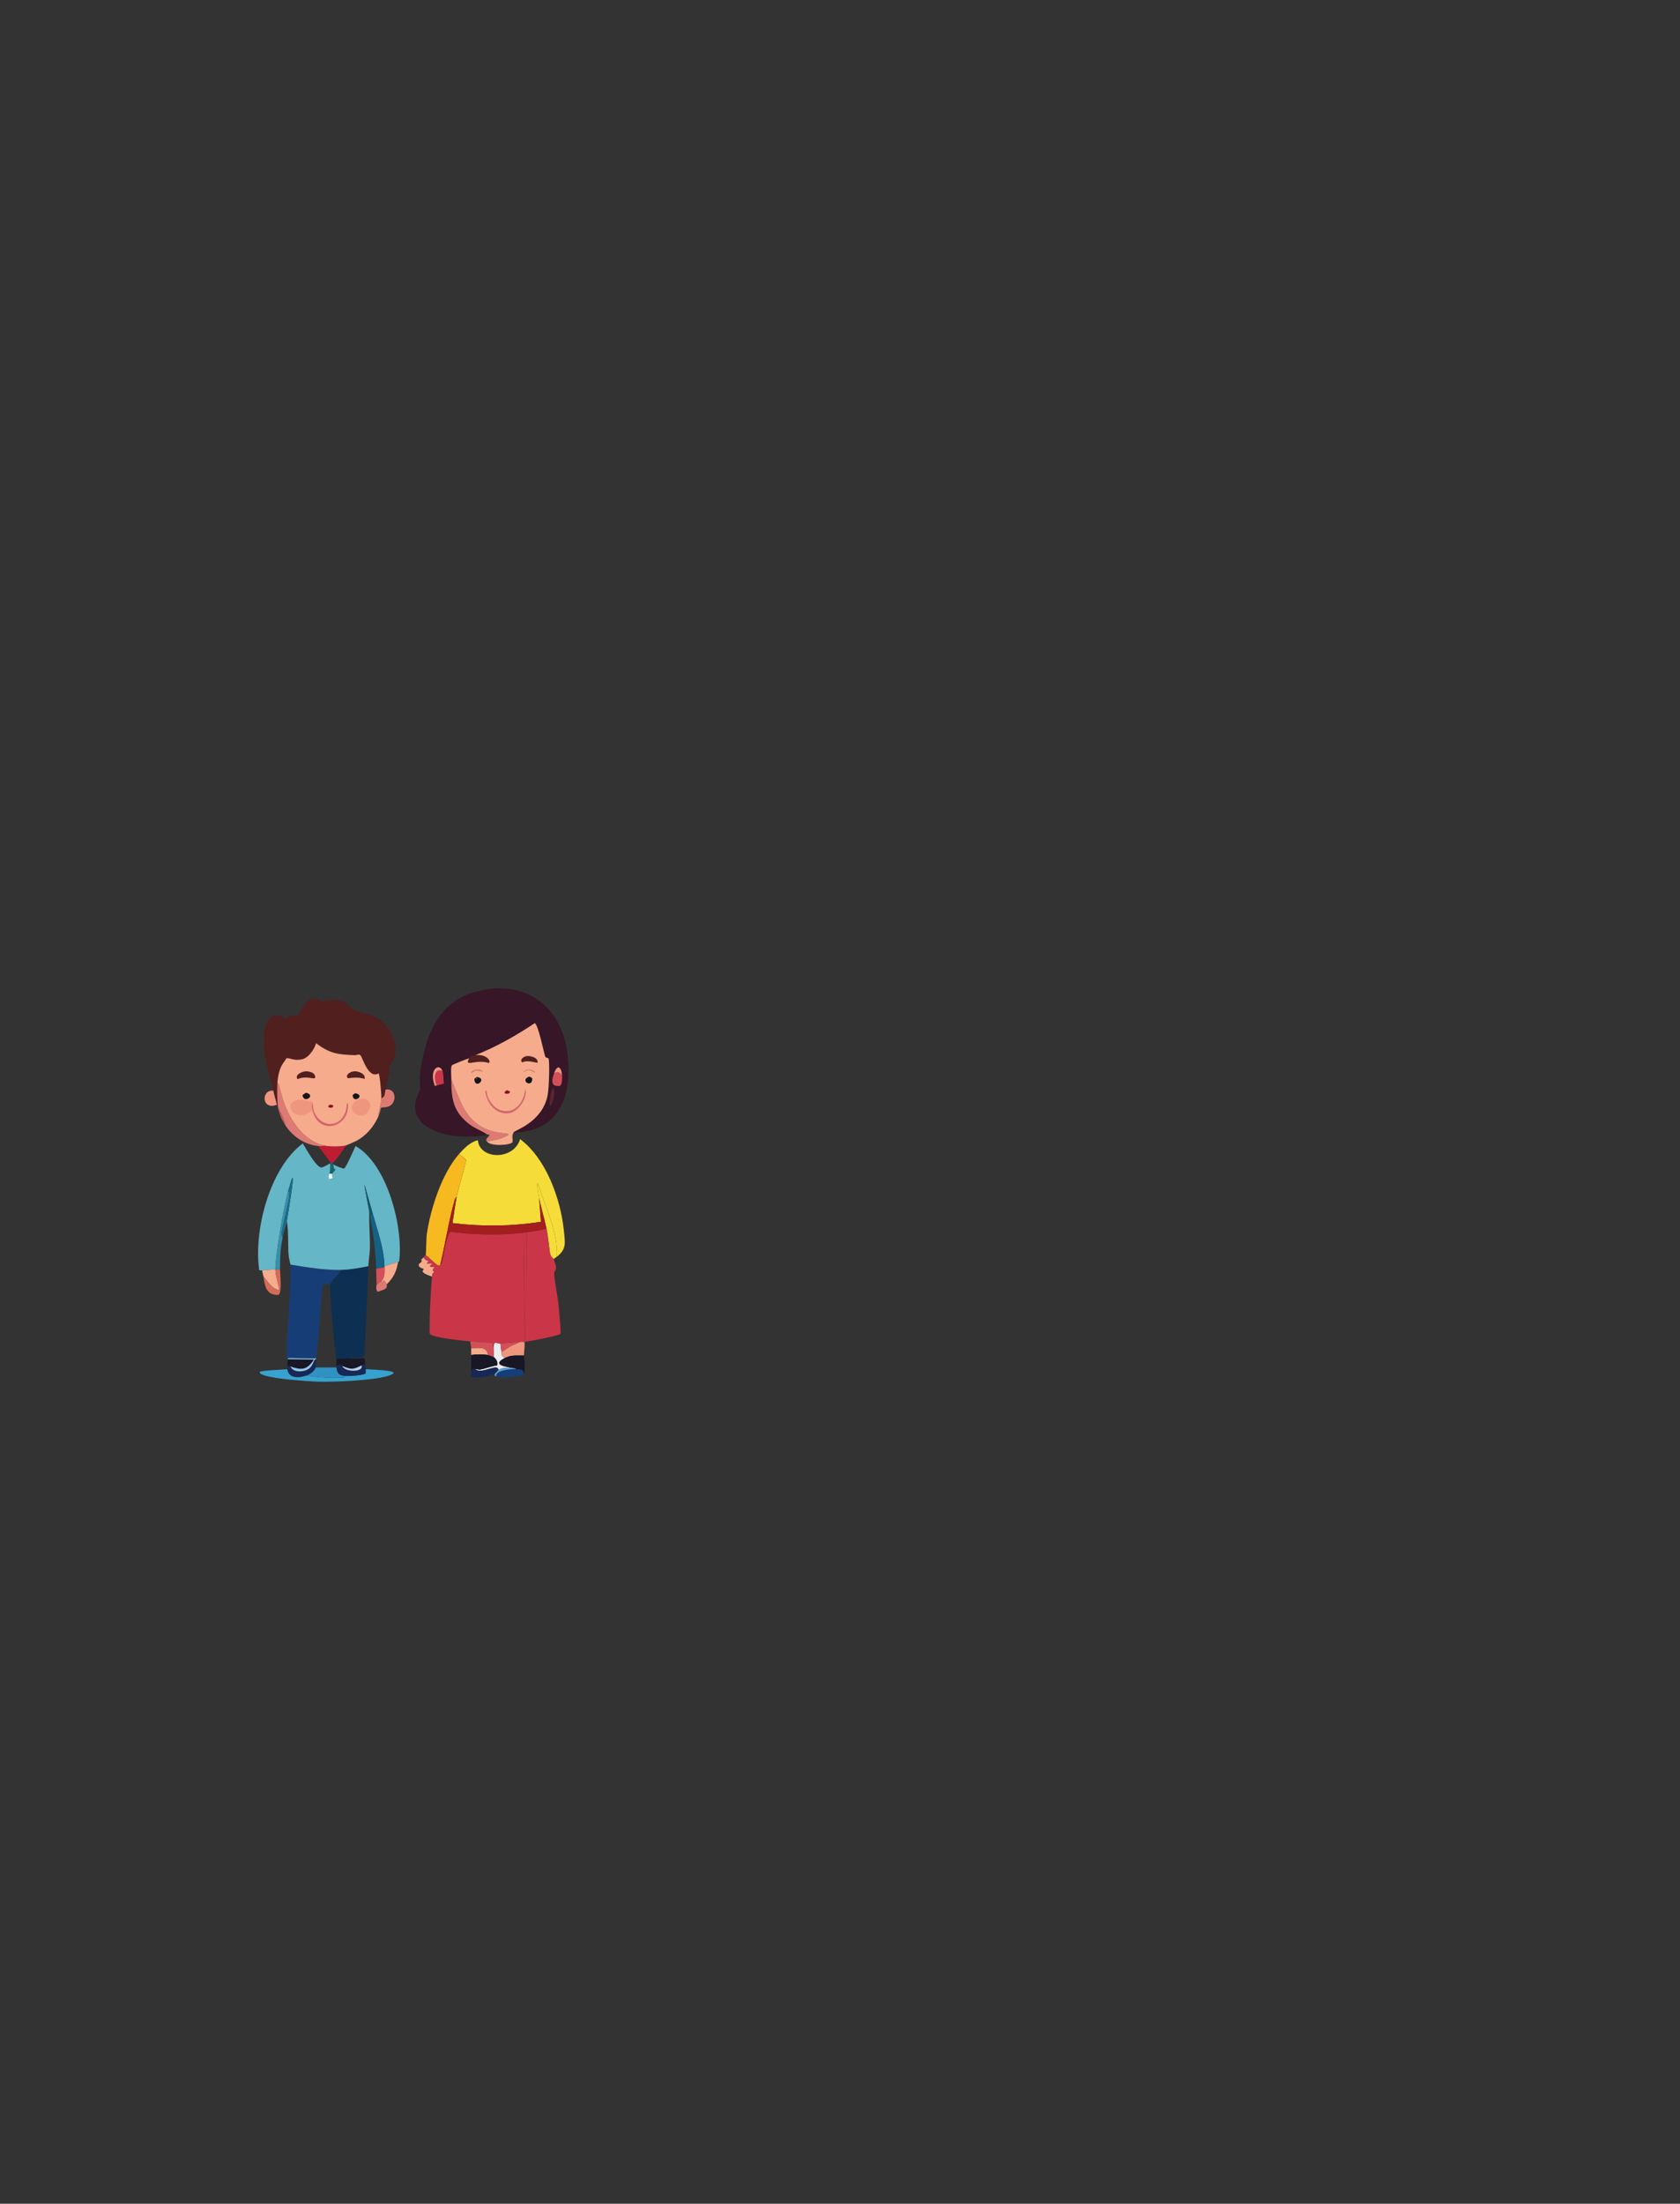 <?xml version="1.0" encoding="UTF-8"?>
<svg id="Laag_1" data-name="Laag 1" xmlns="http://www.w3.org/2000/svg" version="1.1" viewBox="0 0 411 539"><rect x="0" y="0" width="411" height="539" fill="#333333" stroke="none"/>
  <defs>
    <style>
      .cls-1 {
        fill: #511f1e;
      }

      .cls-1, .cls-2, .cls-3, .cls-4, .cls-5, .cls-6, .cls-7, .cls-8, .cls-9, .cls-10, .cls-11, .cls-12, .cls-13, .cls-14, .cls-15, .cls-16, .cls-17, .cls-18, .cls-19, .cls-20, .cls-21, .cls-22, .cls-23, .cls-24, .cls-25, .cls-26, .cls-27, .cls-28, .cls-29, .cls-30, .cls-31, .cls-32, .cls-33, .cls-34, .cls-35, .cls-36, .cls-37 {
        stroke-width: 0px;
      }

      .cls-2 {
        fill: #cecfd1;
      }

      .cls-3 {
        fill: #0d2f52;
      }

      .cls-4 {
        fill: #d45059;
      }

      .cls-5 {
        fill: #37a2cf;
      }

      .cls-6 {
        fill: #d0666d;
      }

      .cls-7 {
        fill: #368faa;
      }

      .cls-8 {
        fill: #1a6c87;
      }

      .cls-9 {
        fill: #172856;
      }

      .cls-10 {
        fill: #f6dc38;
      }

      .cls-11 {
        fill: #ef967f;
      }

      .cls-12 {
        fill: #5ba2dd;
      }

      .cls-13 {
        fill: #d46b58;
      }

      .cls-14 {
        fill: #f6ab8c;
      }

      .cls-15 {
        fill: #a41d1f;
      }

      .cls-16 {
        fill: #91c5ed;
      }

      .cls-17 {
        fill: #141619;
      }

      .cls-18 {
        fill: #be1c33;
      }

      .cls-19 {
        fill: #f1fdfd;
      }

      .cls-20 {
        fill: #105664;
      }

      .cls-21 {
        fill: #156183;
      }

      .cls-22 {
        fill: #65b6c7;
      }

      .cls-23 {
        fill: #171726;
      }

      .cls-24 {
        fill: #c15e55;
      }

      .cls-25 {
        fill: #6d6f7c;
      }

      .cls-26 {
        fill: #17666d;
      }

      .cls-27 {
        fill: #3092c3;
      }

      .cls-28 {
        fill: #b5cbec;
      }

      .cls-29 {
        fill: #8d1027;
      }

      .cls-38 {
        display: none;
      }

      .cls-30 {
        fill: #173d76;
      }

      .cls-31 {
        fill: #cb3548;
      }

      .cls-32 {
        fill: #ebecef;
      }

      .cls-33 {
        fill: #f6b920;
      }

      .cls-34 {
        fill: #cb7d5f;
      }

      .cls-35 {
        fill: #de7a74;
      }

      .cls-36 {
        fill: #361627;
      }

      .cls-37 {
        fill: #5b242f;
      }
    </style>
  </defs>
  <g id="Background" class="cls-38">
    <path class="cls-2" d="M35.41,350.07v-129.83h130.86v129.71l-130.86.13Z"/>
    <path class="cls-32" d="M166.27,349.95v1.15H35.41v-1.02l130.86-.13Z"/>
    <path class="cls-32" d="M128.31,333.46c.02-.65-.13-1.3-.13-1.92,0-1.08.26-2.22.13-3.32.97-.11,8.62-1.57,8.82-1.98.16-.33-.42-6.51-.51-7.41-.17-1.64-1.14-6.54-1.02-7.54.09-.76,1-.42-.13-3.26.15-.34.51-.43.77-.64,2.31-1.86,2.06-3.08,1.66-6.71-.84-7.58-4.33-17.32-10.67-22.04-1.56,5.2-9.85,5.08-10.35.26-1.84.46-3.31,1.94-4.54,3.32-4.23,4.75-7.02,13.41-7.92,19.62-.15,1.02-.18,4.9-.26,5.18-.01.03-.27.1-.51.51-.02.04-.3.13-.64.7-.03.06.69.1-.51.89-.33,1,1.08,1.08,1.15,1.28.11.32-1.44.66,2.04,1.85-.16,1.68-.45,6.69-.51,8.5-.02.68-.15,5.26,0,5.49.62.97,8.41,1.7,9.84,1.85.1.48.24,1.19.26,1.66.01.54-.02,1.09,0,1.66,0,.13,0,.26,0,.38-.25.02-.04.44-.19.51-.59.27-11.35.16-12.91.13-.04,0-.47-.51-.64-.51-2.89-.06-10.16-.15-12.4,0-.1,0-.18.25-.19.26-1.14.09-2.31.3-3.45,0,2.42-.14,3.38.09,3.58-.7.26-1.06.91-18.88,1.02-21.79.06-1.41.35-2.87.38-4.28.08-3.02-.26-6-.13-9.01.05.29.08.61.13.89.92,5.17,1.3,7.71,1.53,13.03.06,1.29.03,2.53.13,3.83,0,.09-.33.95.19,1.79,1.46-.49,2.59-.63,2.24-1.79,1.7-1.67,2.42-3.18,2.81-5.49,0-.02.24-.09.26-.19,1.06-8.06-2.8-23.73-10.67-28.18-.34.73-2.35,5.37-2.81,5.49-.28.07-2.24-.72-2.62-1.02,0-.02-.19.06-.13-.38.69-.49,2.66-3.23,3.19-4.22.14-.03,2.35-1,2.62-1.15,2.42-1.3,4.17-3.42,5.3-5.88.5-1.09.57-2.02.64-2.11.28-.38.92.01,1.98-.45,2.07-.9,1.78-4.59-.83-4.09.33-1.52.43-2.28.89-4.03.09-.34-.09-1.2,0-1.53.13-.48,3.56-3.9-.13-9.2-2.74-3.95-6.28-3.79-7.86-4.41-2.32-.91-1.86-3.05-6.9-2.81-.42.02-1.58.52-1.66.51-.4-.06-2.89-3.01-5.75,3.32-1.92-.32-2.9.76-3.07.77-.31,0-3.17-2.58-4.79,1.6-1.6,4.13.65,11.68,1.79,16.04-3.07-.24-2.83,4.95.89,3.45.04.13.09.26.13.38.63,2.11.65,2.62,1.92,4.6,1.77,2.77,4.72,4.76,8.05,5.11l3.07,4.09s.04.03-.13.13c-.43.24-1.74,1.01-2.11,1.02-1.32.06-3.86-4.71-4.6-5.88-8.14,6.05-12.05,21.32-10.67,30.99.17.13.54.04.77.06-.01.48.18.95.26,1.41.37,2.33.59,4.68,3.64,4.6,1.05-.33.43-5.2.45-6.26.05-3.33,0-4.38.64-7.8.25-1.33.79-2.62,1.02-3.96.42,2.45.26,5.07.38,7.6.08,1.65.51,2.85.51,3,.19,6.69-.99,15.94-.89,22.62-.19-.02-.09.23-.19.26-.32.07-6.22.13-6.52,0-.69-.3-1.11-14.28-.96-15.02.28-1.39,1.7-.94,1.79-1.28-5.61-8.98-.3-29.18,7.03-36.8-6.78-3.7-8.92-10.88-9.33-18.15-.41-7.32.04-13.4,7.35-16.8,11.08-5.16,27.39-.85,31.44,11.63,1.68-2.42,2.76-5.24,4.54-7.6,8.59-11.42,28.67-9.13,33.23,2.81,2.02,5.31,2.37,16.87-.51,21.85-1.93,3.34-5.41,4.88-9.07,5.49,7.9,5.21,11.72,23.54,9.97,31.82-.29,1.36-2.11,5.44-2.17,6.01-.12,1.04,1.44,9.65.89,12.14-.87,3.99-5.43,1.76-3.58,4.98-.16.41-4.93.09-5.75.19Z"/>
    <path class="cls-5" d="M115.28,335.25c.01.45.05.91-.13,1.34.14.42,3.74.72,5.88-.58.2.43-.27.39.38.64.86.33,6.36.24,6.77-.51.22-.41.09-.73.13-1.15,2.23.63,6.99.46,5.3,1.53-2.15,1.37-17.2,1.22-20.45.89-.1,0-.03-.24-.13-.26-.09,0-.04.27-.13.26-1.01-.11-6.2-.86-5.37-1.92.36-.14,6.55-.14,7.73-.26Z"/>
    <path class="cls-32" d="M80.78,314.16c-.23,1.33,1.1,15.27,1.41,17.89h-4.86c.44-.78,1.3-16.92,1.66-17.83.1-.25,1.46.04,1.79-.06Z"/>
    <path class="cls-2" d="M82.18,332.05c.04.35.13.24.13.26.07.56-.07,1.24,0,1.79.02.12-.02.26,0,.38h-5.11c.12-.42.15-1.55.13-2.04,0-.14.04-.27-.13-.26,0,0,.12-.12.13-.13h4.86Z"/>
  </g>
  <g>
    <g>
      <path class="cls-5" d="M70.3,334.87c.34,2.41,2.91,2.14,4.73,1.53,1.79.46,7.69.79,9.01.51.08-.02.4-.2.32-.38.69.09,4.96-.14,5.11-.7.01-.05-.03-.45,0-.96,3.29.23,9.61.37,5.43,1.66-3.66,1.13-13.03,1.51-17.12,1.41-1.19-.03-14.52-.76-14.25-2.36.07-.41,5.97-.56,6.77-.7Z"/>
      <path class="cls-27" d="M82.31,334.48c.21,1.43.56,1.84,2.04,2.04.08.18-.24.37-.32.38-1.32.28-7.22-.05-9.01-.51.79-.26,1.93-1.06,2.17-1.92h5.11Z"/>
    </g>
    <g>
      <g>
        <g>
          <g>
            <path class="cls-23" d="M71.06,334.23c-.41-.14-.61-.28-.77,0-.06-.6.15-1.27.13-1.79l6.39.06c-1.7,2.67-3.11,2.64-5.75,1.73Z"/>
            <path class="cls-9" d="M77.33,332.44c.02.5,0,1.62-.13,2.04-.24.86-1.38,1.65-2.17,1.92-1.82.61-4.38.87-4.73-1.53-.03-.2.02-.43,0-.64.16-.28.36-.14.77,0,.7,1.6,3.37,1.39,4.54.51,1.17-.88,1.12-2.51,1.73-2.3Z"/>
            <path class="cls-16" d="M77.2,332.18c.17,0,.12.11.13.26-.6-.21-.55,1.42-1.73,2.3-1.17.88-3.83,1.09-4.54-.51,2.64.91,4.06.95,5.75-1.73l-6.39-.06c0-.08,0-.17,0-.26.86-.15,6.5.2,6.77,0Z"/>
          </g>
          <g>
            <path class="cls-30" d="M83.59,310.59c-.44.83-2.68,2.81-2.81,3.58-.33.1-1.69-.19-1.79.06-.36.9-1.22,17.05-1.66,17.83,0,0-.12.12-.13.13-.28.2-5.91-.15-6.77,0,0-.02-.25.14-.26-.26-.1-6.68,1.08-15.93.89-22.62,4.06.65,8.41,1.4,12.52,1.28Z"/>
            <path class="cls-3" d="M90.1,309.69c-.12,2.9-.76,20.73-1.02,21.79-.2.79-1.16.56-3.58.7-1.07.06-2.12.22-3.19.13,0-.01-.09.1-.13-.26-.3-2.62-1.63-16.56-1.41-17.89.13-.77,2.37-2.75,2.81-3.58,2.19-.07,4.37-.47,6.52-.89Z"/>
          </g>
          <g>
            <path class="cls-22" d="M80.78,284.52c.16.72-.03,1.8-.13,2.56,0,.07-.34-.36-.19,1.28,1.59-.04.57-.44.83-1.28.12-.4.77-.9.77-.96,0-.15-.52,0-.51-1.34.38.3,2.34,1.1,2.62,1.02.46-.12,2.47-4.76,2.81-5.49,7.87,4.45,11.73,20.12,10.67,28.18-.01.1-.25.18-.26.19l-3.32,1.02c-.16-4.43-1.73-8.81-2.94-13.03-2.43-8.46-2.5-9.59-.77-.26-.14,3.01.21,5.99.13,9.01-.04,1.41-.33,2.87-.38,4.28-2.15.42-4.32.83-6.52.89-4.11.12-8.46-.63-12.52-1.28,0-.16-.43-1.36-.51-3-.13-2.53.04-5.15-.38-7.6.35-2.07,1.28-7.92,1.41-9.52.19-2.47-.37-.38-1.15,2.36-1.02,3.59-3.08,15.54-3.07,18.91,0,.04,0,.09,0,.13-1.06-.14-2.37.2-3.19.13-.22-.02-.6.07-.77-.06-1.38-9.67,2.53-24.93,10.67-30.99.74,1.17,3.28,5.94,4.6,5.88.36-.02,1.68-.78,2.11-1.02Z"/>
            <path class="cls-21" d="M94.07,309.69c0,.09,0,.17,0,.26l-2.04.38c-.23-5.32-.61-7.86-1.53-13.03.3-.47.74-.03.64-.64,1.21,4.22,2.78,8.6,2.94,13.03Z"/>
            <path class="cls-7" d="M69.15,302.66c-.65,3.42-.59,4.46-.64,7.8h-1.15c0-3.37,2.05-15.32,3.07-18.91.42-.19.45-.48.38.45-.18,2.41-1.83,8.21-1.92,9.84,0,.04.15.77.26.83Z"/>
            <path class="cls-8" d="M70.17,298.7c-.23,1.34-.77,2.63-1.02,3.96-.11-.06-.26-.79-.26-.83.08-1.63,1.73-7.43,1.92-9.84.07-.93.04-.63-.38-.45.78-2.75,1.34-4.83,1.15-2.36-.12,1.6-1.05,7.45-1.41,9.52Z"/>
            <path class="cls-20" d="M91.13,296.66c.1.61-.33.17-.64.64-.05-.29-.07-.6-.13-.89-1.73-9.33-1.66-8.21.77.26Z"/>
          </g>
          <g>
            <path class="cls-23" d="M85.5,332.18c1.14.3,2.31.09,3.45,0,.55.3.35.99.38,1.53-.3-.13-.55.09-.89.26-2.16,1.08-2.53.99-4.73.13-.07-.03-.31-.79-1.41,0-.07-.55.07-1.23,0-1.79,1.07.09,2.13-.07,3.19-.13Z"/>
            <path class="cls-9" d="M89.34,333.72c.04.8.13,1.09.13,1.15-.03.51.01.91,0,.96-.15.56-4.42.8-5.11.7-1.48-.2-1.84-.61-2.04-2.04-.02-.12.02-.26,0-.38,1.1-.79,1.33-.03,1.41,0,.72,1.6,5.37,1.56,4.73-.13.34-.17.59-.39.89-.26Z"/>
            <path class="cls-28" d="M83.71,334.1c2.2.87,2.57.96,4.73-.13.64,1.68-4.01,1.73-4.73.13Z"/>
          </g>
        </g>
        <g>
          <path class="cls-18" d="M84.61,280.17c-.54.98-2.5,3.73-3.19,4.22-.06.05-.44-.05-.51,0l-3.07-4.09c.47.05,1.36.04,1.41-.13,1.31.3,4.09.3,5.37,0Z"/>
          <path class="cls-26" d="M81.41,284.39c-.06.44.13.36.13.38,0,1.33.51,1.19.51,1.34,0,.06-.64.56-.77.96h-.64c.1-.75.29-1.83.13-2.56.17-.1.12-.12.13-.13.07-.05.45.05.51,0Z"/>
          <path class="cls-19" d="M80.65,287.07h.64c-.26.84.76,1.24-.83,1.28-.15-1.64.18-1.2.19-1.28Z"/>
        </g>
        <g>
          <path class="cls-14" d="M97.39,308.67c-.39,2.31-1.11,3.83-2.81,5.49-.15-.49-.91-1.61-.96-.38l-.32-.38c.91-1.05.79-2.16.77-3.45,0-.09,0-.17,0-.26l3.32-1.02Z"/>
          <g>
            <path class="cls-14" d="M67.36,310.59c.03,1.56,1.16,4.83.96,4.98-1.86-.36-2.82-2.1-3.9-3.45-.07-.46-.27-.93-.26-1.41.83.07,2.14-.27,3.19-.13Z"/>
            <path class="cls-13" d="M68.51,310.46c-.02,1.07.6,5.94-.45,6.26-3.05.08-3.27-2.27-3.64-4.6,1.08,1.35,2.03,3.09,3.9,3.45.2-.16-.93-3.43-.96-4.98,0-.04,0-.09,0-.13h1.15Z"/>
          </g>
          <path class="cls-4" d="M94.07,309.95c.02,1.29.15,2.4-.77,3.45-.05.05-.96.7-1.15.77-.1-1.3-.07-2.54-.13-3.83l2.04-.38Z"/>
          <path class="cls-35" d="M94.58,314.16c.36,1.16-.78,1.29-2.24,1.79-.52-.84-.18-1.7-.19-1.79.19-.06,1.1-.71,1.15-.77l.32.38c.05-1.22.81-.1.96.38Z"/>
          <g>
            <path class="cls-1" d="M94.32,266.5c-.23,1.06-.04,1.67-1.02,2.17.03-.84-.39-6.03-.7-6.13-2.52,1.45-3.9-3.94-4.41-4.41-.44-.4-.68-.04-1.41-.06-1.65-.27-1.78.24-2.17-1.85-.31-1.66-.25-3.69.77-5.11-.66-.67-1.6,1.93-1.66,2.43-.25,1.94.74,4.11.06,4.28-1.4-1.18-3.26-1.38-4.73-2.56-2.28-1.83-4.52-7.17-5.11-6.9.71,2.09,1.86,3.99,2.88,5.94.2.38.56.34.51.83-.07.7-1.48,3.53-3.45,3.96-3.88-.04-4.91-5.46-4.92-8.69-1.99,1.5,1.19,8,1.09,8.43-.2.82-1.86,1.54-2.17,6.13-.07,1.11-.07,4.54.13,5.49l-.13.13c-.04-.12-.09-.25-.13-.38-.33-1.13-.6-2.31-.89-3.45-1.14-4.36-3.39-11.91-1.79-16.04,1.62-4.18,4.48-1.59,4.79-1.6.16,0,1.14-1.09,3.07-.77,2.86-6.33,5.35-3.38,5.75-3.32.09.01,1.24-.49,1.66-.51,5.04-.24,4.58,1.9,6.9,2.81,1.58.62,5.12.46,7.86,4.41,3.69,5.3.26,8.72.13,9.2-.09.34.09,1.19,0,1.53-.47,1.75-.56,2.51-.89,4.03Z"/>
            <path class="cls-1" d="M86.78,258.07c-4.01-.14-6.06-.36-9.46-2.94.05-.49-.31-.45-.51-.83-1.01-1.95-2.16-3.85-2.88-5.94.59-.27,2.83,5.07,5.11,6.9,1.47,1.18,3.32,1.37,4.73,2.56.68-.17-.31-2.34-.06-4.28.06-.5,1-3.1,1.66-2.43-1.01,1.43-1.08,3.45-.77,5.11.39,2.09.52,1.58,2.17,1.85Z"/>
            <path class="cls-1" d="M73.88,259.09c-2.01.44-2.81-.4-3.83-.26.11-.44-3.07-6.93-1.09-8.43,0,3.23,1.04,8.65,4.92,8.69Z"/>
          </g>
          <g>
            <path class="cls-35" d="M79.24,280.17c-.04.17-.94.18-1.41.13-3.33-.35-6.28-2.34-8.05-5.11-.07-1.25-1.55-3.6-1.79-4.73-.2-.95-.2-4.39-.13-5.49.08,0,.22-.04.26.06.3.84.82,3.42,1.66,5.49,1.67,4.13,4.8,8.58,9.46,9.65Z"/>
            <path class="cls-35" d="M92.53,273.14c.1-1.51.71-2.96.77-4.47.98-.51.79-1.11,1.02-2.17,2.61-.5,2.9,3.19.83,4.09-1.06.46-1.71.07-1.98.45-.06.09-.14,1.02-.64,2.11Z"/>
            <path class="cls-11" d="M66.85,266.75c.3,1.14.56,2.32.89,3.45-3.72,1.5-3.96-3.69-.89-3.45Z"/>
            <path class="cls-24" d="M69.79,275.19c-1.27-1.98-1.28-2.49-1.92-4.6l.13-.13c.24,1.13,1.72,3.48,1.79,4.73Z"/>
            <g>
              <path class="cls-14" d="M86.78,258.07c.72.02.96-.34,1.41.06.51.46,1.89,5.86,4.41,4.41.31.11.74,5.3.7,6.13-.06,1.52-.66,2.97-.77,4.47-1.13,2.46-2.88,4.57-5.3,5.88-.27.15-2.48,1.12-2.62,1.15-1.28.3-4.06.3-5.37,0-4.65-1.07-7.79-5.51-9.46-9.65-.84-2.08-1.37-4.65-1.66-5.49-.04-.1-.17-.06-.26-.06.31-4.59,1.97-5.31,2.17-6.13,1.02-.14,1.82.69,3.83.26,1.97-.43,3.38-3.26,3.45-3.96,3.39,2.58,5.45,2.8,9.46,2.94Z"/>
              <g>
                <path class="cls-11" d="M76.3,269.57c-.03.66,0,1.27.13,1.92-4.69,4.44-8.65-3.61-1.34-2.43.15.02.2.37.26.38.53.13.52-.45.96.13Z"/>
                <path class="cls-11" d="M88.25,268.8c4.01-.58,2.28,5.54-1.15,3.71-1.89-1.01-.91-3.41,1.15-3.71Z"/>
                <path class="cls-6" d="M76.43,271.48c-.14-.65-.16-1.26-.13-1.92.33.44.29,1.64.51,2.24,1.71,4.61,7.85,4.17,8.05-1.92h.26c.54,6.03-7.35,7.95-8.69,1.6Z"/>
                <path class="cls-1" d="M74.71,262.03c.92-.06,2.66.36,2.36,1.6-.2.43-2.24-.6-4.28.32-.8-1.07,1.18-1.87,1.92-1.92Z"/>
                <path class="cls-1" d="M86.59,262.03c1.06-.09,2.88.56,2.62,1.85-2.07-.65-3.99-.05-4.15-.19-.7-.87.83-1.6,1.53-1.66Z"/>
                <path class="cls-17" d="M74.83,267.27c2.69.54-.57,2.84-.83.58l.83-.58Z"/>
                <path class="cls-17" d="M86.85,267.39c2.77.41-.5,2.79-.58.45l.58-.45Z"/>
                <path class="cls-29" d="M80.58,270.21c1.84-.1.62,1.31-.32.45l.32-.45Z"/>
              </g>
            </g>
          </g>
        </g>
      </g>
      <g>
        <path class="cls-14" d="M105.69,312.25c-3.48-1.2-1.93-1.53-2.04-1.85-.07-.2-1.48-.28-1.15-1.28,1.2-.79.48-.84.51-.89.34-.57.61-.66.64-.7.64,1.3,1.89.44.7,1.53,3.53-.35-1.14.87,1.98.83-.92,1.18-.06.86-.13,1.28-.03.18-.4-.09-.51,1.09Z"/>
        <path class="cls-32" d="M122.43,328.6c.02.69.13,1.37.26,2.04.1.53-.26.8.77,1.53-2.88,1.47-.45,1.99,1.28,2.3-1.25.3-1.59-.14-2.81.64-.03-1.91-4.27,1.2-5.62-.26.4-.05.67.2,1.09.13,1.41-.23,2.78-.86,4.22-1.02.28-.74-.25-1.64-.83-2.04.07-.84-.09-1.88,0-2.68.17-1.46.54-.55,1.66-.64Z"/>
        <g>
          <g>
            <path class="cls-10" d="M136.24,307.39c.37-5.85-2.87-12.24-4.6-17.83-.46-.68,0,2.21.26,3.51l.45,5.75c-7.13,1.14-14.53,1.21-21.66.32.38-2.1.6-4.24,1.02-6.33.51-2.53,2.45-8.69,2.3-9.14-.03-.11-1.47-1.15-1.66-1.47,1.23-1.38,2.7-2.87,4.54-3.32.5,4.83,8.79,4.94,10.35-.26,6.34,4.73,9.83,14.47,10.67,22.04.4,3.63.64,4.85-1.66,6.71Z"/>
            <path class="cls-33" d="M111.7,292.82c-.24-.06-.46.66-.51.83-1.45,5.09-2.21,10.39-3.45,15.53-.21,1.32-2.31-1.3-3.58-2.17.08-.27.11-4.15.26-5.18.9-6.21,3.7-14.87,7.92-19.62.19.32,1.63,1.36,1.66,1.47.15.45-1.79,6.61-2.3,9.14Z"/>
            <path class="cls-10" d="M136.24,307.39c-.26.21-.62.3-.77.64-.14-.35-.65-.47-.89-1.34-.09-.31-.48-4.21-.89-6.2-.52-2.48-1.3-5.03-1.79-7.41-.27-1.3-.72-4.2-.26-3.51,1.73,5.59,4.98,11.98,4.6,17.83Z"/>
          </g>
          <path class="cls-11" d="M128.31,328.22c.14,1.1-.13,2.24-.13,3.32-1.78.01-3.08-.2-4.73.64-1.03-.74-.67-1.01-.77-1.53.78-.4,1.47-1,2.24-1.41.95-.51,2.11-.76,2.11-1.02,1.1-.1,1.21,0,1.28,0Z"/>
          <path class="cls-4" d="M120.77,329.24c-.09.8.07,1.84,0,2.68-.06-.04-1.27-.48-1.41-.51-.3-2.27-2.39-1.61-4.09-1.66-.01-.47-.16-1.18-.26-1.66.74.08,5.21.23,5.43.38.2.14-.16.87.32.77Z"/>
          <path class="cls-14" d="M119.37,331.42c-1.1-.22-2.96-.2-4.09,0-.02-.57.01-1.12,0-1.66,1.7.05,3.79-.61,4.09,1.66Z"/>
          <g>
            <path class="cls-23" d="M119.37,331.42c.13.03,1.34.47,1.41.51.58.4,1.11,1.31.83,2.04-1.43.16-2.81.79-4.22,1.02-.42.07-.69-.18-1.09-.13-.55.07-.55-.13-.58-.13-.27.05-.02.47-.45.51-.04-1.15.03-2.3,0-3.45,0-.13,0-.26,0-.38,1.13-.2,2.99-.22,4.09,0Z"/>
            <path class="cls-9" d="M121.92,335.12c-.16.1-.42.61-.89.89-2.14,1.29-5.74,1-5.88.58.18-.43.14-.89.13-1.34.43-.04.18-.46.45-.51.03,0,.02.2.58.13,1.35,1.45,5.59-1.66,5.62.26Z"/>
          </g>
          <g>
            <path class="cls-23" d="M128.19,331.54c0,.61.15,1.27.13,1.92-.02.51.04,1.03,0,1.53-.03.42.1.74-.13,1.15-.08-1.23-.81-1.22-1.92-1.28-.39-.31-1.06-.3-1.53-.38-1.72-.31-4.16-.83-1.28-2.3,1.65-.84,2.95-.63,4.73-.64Z"/>
            <path class="cls-30" d="M126.27,334.87c1.1.06,1.83.05,1.92,1.28-.41.76-5.91.84-6.77.51-.36-1.54,3.53-1.86,4.86-1.79Z"/>
            <path class="cls-12" d="M126.27,334.87c-1.33-.07-5.22.25-4.86,1.79-.65-.25-.19-.21-.38-.64.48-.29.73-.79.89-.89,1.22-.78,1.57-.34,2.81-.64.48.09,1.14.07,1.53.38Z"/>
          </g>
          <g>
            <path class="cls-31" d="M133.68,300.49c.42,1.98.81,5.89.89,6.2.25.88.76,1,.89,1.34,1.13,2.84.22,2.5.13,3.26-.12,1,.85,5.9,1.02,7.54.09.9.68,7.08.51,7.41-.2.41-7.85,1.87-8.82,1.98-.06,0-.17-.1-1.28,0-1.52.14-3.08.26-4.6.38-1.12.09-1.49-.82-1.66.64-.47.1-.12-.62-.32-.77-.22-.16-4.69-.31-5.43-.38-1.43-.15-9.22-.88-9.84-1.85-.15-.23-.02-4.82,0-5.49.06-1.81.35-6.82.51-8.5.11-1.18.48-.9.51-1.09.07-.42-.79-.1.13-1.28-3.12.04,1.54-1.19-1.98-.83,1.18-1.09-.07-.24-.7-1.53.25-.41.5-.48.51-.51,1.27.88,3.37,3.49,3.58,2.17.24.07.29-.21.38-.45.23-.63.75-5.36,1.98-7.48,5.65.78,12.29.9,17.95.26q.16,13.23.32,26.45l.32-.19q.06-13.19.13-26.39c1.64-.22,3.26-.43,4.86-.89Z"/>
            <path class="cls-15" d="M111.7,292.82c-.42,2.09-.64,4.23-1.02,6.33,7.13.89,14.53.82,21.66-.32l-.45-5.75c.49,2.39,1.27,4.93,1.79,7.41-1.6.46-3.21.68-4.86.89-.26.03-.5.1-.77.13-5.66.64-12.31.52-17.95-.26-1.23,2.12-1.75,6.84-1.98,7.48-.09.24-.14.52-.38.45,1.24-5.14,2-10.44,3.45-15.53.05-.17.27-.89.51-.83Z"/>
            <path class="cls-31" d="M128.82,301.39q-.06,13.19-.13,26.39l-.32.19q-.16-13.23-.32-26.45c.27-.03.51-.09.77-.13Z"/>
          </g>
          <path class="cls-4" d="M127.04,328.22c0,.26-1.16.52-2.11,1.02-.77.41-1.46,1.01-2.24,1.41-.13-.68-.24-1.35-.26-2.04,1.53-.12,3.08-.24,4.6-.38Z"/>
        </g>
        <g>
          <path class="cls-36" d="M125.63,276.98c.32-.55,6.9-2.42,8.31-8.88.44-2.01.54-8.63.26-9.2-.08-.15-.6-.13-.77-.38-.24-.37-1.79-8.24-2.62-8.24-4.57,3.03-9.39,5.78-14.5,7.8-.61.07-1.21.16-1.53.77-.55.15-4.09,1.54-4.22,1.73-.32.47-.12,2.83-.13,3.51-.03,4.77.52,8.01,4.54,10.99,1.32.98,2.92,1.53,4.28,2.43-4.48,1.03-11.36.64-15.14-2.17-4.79-3.55-1.44-8.12-1.34-8.88.03-.2-.2-2.53,0-3.96,1.21-8.71,4.07-17.21,13.35-19.87,11.3-3.24,20.73,2.51,22.55,14.12,1.58,10.1-1.15,20.09-13.03,20.25Z"/>
          <g>
            <path class="cls-4" d="M137.51,263.05c.03.56.04,2.34-.58,2.56-2.39.22-1.92-1.61-1.34-3.19.93-.23,1.36-.19,1.92.64Z"/>
            <g>
              <path class="cls-31" d="M108.25,261.9c.28.7.21,2.28.38,3.13l-1.79.45c-.62-1.35-.84-4.27,1.41-3.58Z"/>
              <path class="cls-11" d="M108.25,261.9c-2.25-.69-2.02,2.23-1.41,3.58l-.45.13c-1.57-4.02,1.03-5.77,1.85-3.71Z"/>
            </g>
            <path class="cls-37" d="M135.15,266.24c1.21.06-.15,4.37-.51,4.22-.55-.23.22-3.66.51-4.22Z"/>
            <path class="cls-11" d="M137.51,263.05c-.56-.83-.99-.87-1.92-.64.84-2.3,1.8-1.3,1.92.64Z"/>
          </g>
        </g>
        <g>
          <path class="cls-35" d="M119.11,279.15c-.64-.32.66-1.38.64-1.47-.05-.24-.49-.18-.51-.19-1.36-.9-2.96-1.44-4.28-2.43-4.01-2.98-4.57-6.21-4.54-10.99,2,4.36,2.83,8.88,7.35,11.5,4.29,2.49,9.1.98,5.24,2.68-.84.37-2.9.82-3.9.89Z"/>
          <path class="cls-1" d="M114.77,258.83c.32-.61.92-.7,1.53-.77,2.84-.32,3.99,1.66,3.26,1.92-3.23-1.03-6.06,1.24-4.79-1.15Z"/>
          <g>
            <path class="cls-14" d="M125.63,276.98c-.53.9-.08,1.88-.26,2.36-.28.75-5.38,1.16-6.26-.19,1-.08,3.05-.52,3.9-.89,3.86-1.71-.95-.19-5.24-2.68-4.51-2.63-5.35-7.14-7.35-11.5,0-.69-.2-3.05.13-3.51.13-.19,3.67-1.58,4.22-1.73-1.27,2.39,1.56.12,4.79,1.15.73-.26-.41-2.23-3.26-1.92,5.11-2.01,9.93-4.77,14.5-7.8.83,0,2.38,7.87,2.62,8.24.16.25.69.23.77.38.29.57.18,7.19-.26,9.2-1.4,6.46-7.98,8.33-8.31,8.88Z"/>
            <g>
              <path class="cls-6" d="M128.5,266.24c.77,2.1-1.71,5.68-3.83,6.01-3.27.5-5.44-2.21-5.94-5.18.29-1.18.32.54.64,1.28,2.22,5.22,8.5,4.44,9.14-2.11Z"/>
              <path class="cls-1" d="M128.76,258.32c.99-.16,2.93.34,2.75,1.6-.1.16-2.39-.81-3.77-.06-.69-.74.37-1.43,1.02-1.53Z"/>
              <path class="cls-17" d="M129.53,263.3l.7.45c.01,2.6-3.3.43-.7-.45Z"/>
              <path class="cls-29" d="M124.03,266.63l.7.32c.26.91-2.41.73-.7-.32Z"/>
              <path class="cls-34" d="M116.24,261.64c.34-.07.89.05,1.28,0,1.75,1.11-.42-.01-1.28.26-1.76,1.21-.86-.09,0-.26Z"/>
              <path class="cls-34" d="M128.76,261.64c.79,0,1.57-.14,2.11.58-.17.36-.7-.56-1.73-.45-.43.05-2.15,1.1-.38-.13Z"/>
              <g>
                <path class="cls-17" d="M116.62,263.43c2.78.21-.47,3.28-.58.45l.58-.45Z"/>
                <path class="cls-25" d="M116.49,263.69c.19-.08.28.19.13.26-.19.08-.28-.19-.13-.26Z"/>
              </g>
            </g>
          </g>
        </g>
      </g>
    </g>
  </g>
</svg>
